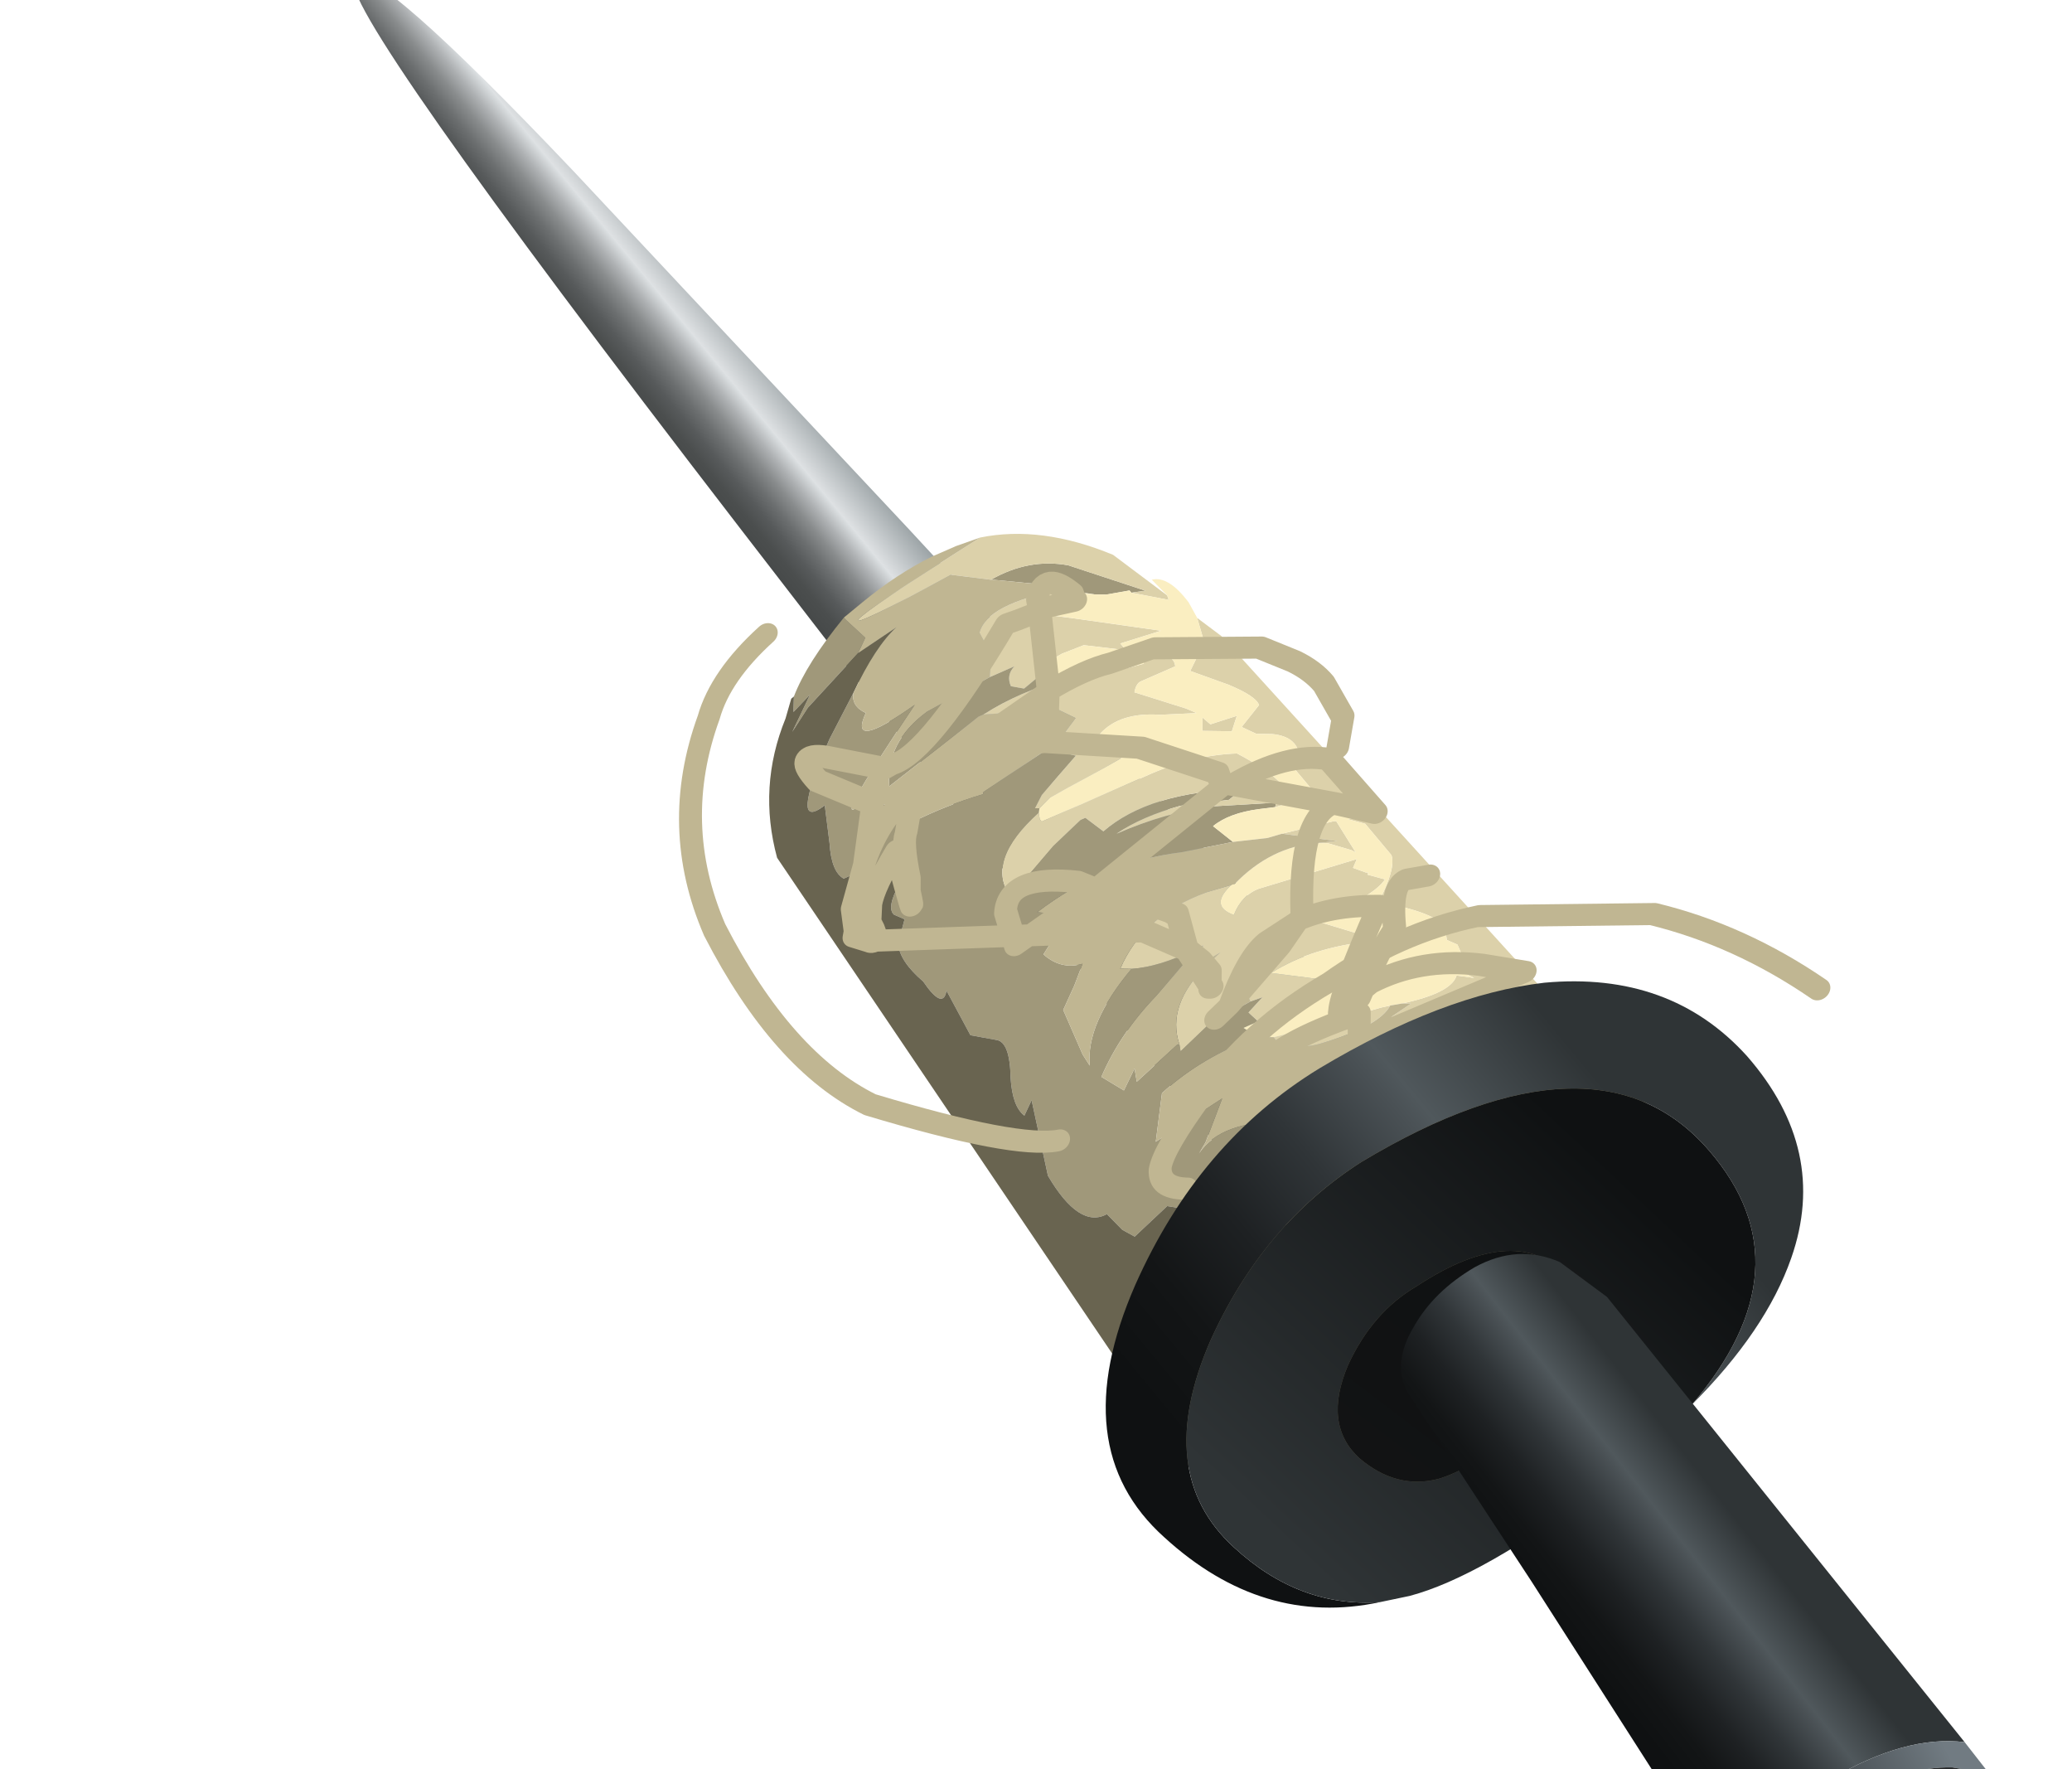 <?xml version="1.0" encoding="UTF-8" standalone="no"?>
<svg xmlns:xlink="http://www.w3.org/1999/xlink" height="40.0px" width="46.85px" xmlns="http://www.w3.org/2000/svg">
  <g transform="matrix(1.0, 0.0, 0.0, 1.0, 0.0, 0.0)">
    <use height="29.25" transform="matrix(0.995, 0.096, -0.096, 0.995, 8.023, -0.52)" width="30.3" xlink:href="#shape0"/>
    <use height="22.6" transform="matrix(1.022, 0.014, -0.174, 0.998, 16.406, 11.973)" width="26.15" xlink:href="#shape1"/>
    <use height="14.25" transform="matrix(1, 0.013, -0.165, 0.998, 26.525, 22.057)" width="15.1" xlink:href="#shape2"/>
    <use height="15.3" transform="matrix(0.993, 0.122, -0.122, 0.993, 32.008, 28.031)" width="14.6" xlink:href="#shape3"/>
  </g>
  <defs>
    <g id="shape0" transform="matrix(1.0, 0.0, 0.0, 1.0, -0.3, 0.25)">
      <path d="M0.3 -0.2 Q0.7 -0.65 5.65 3.65 L14.0 11.0 30.6 25.8 26.75 29.0 10.15 11.3 Q-0.15 0.3 0.3 -0.2" fill="url(#gradient0)" fill-rule="evenodd" stroke="none"/>
    </g>
    <linearGradient gradientTransform="matrix(-0.002, 0.002, 0.002, 0.002, 14.25, 14.1)" gradientUnits="userSpaceOnUse" id="gradient0" spreadMethod="pad" x1="-819.2" x2="819.2">
      <stop offset="0.0" stop-color="#8a9396"/>
      <stop offset="0.275" stop-color="#dee1e3"/>
      <stop offset="0.278" stop-color="#dbdfe1"/>
      <stop offset="0.353" stop-color="#aeb1b3"/>
      <stop offset="0.424" stop-color="#898c8d"/>
      <stop offset="0.498" stop-color="#6c6f70"/>
      <stop offset="0.569" stop-color="#575a5b"/>
      <stop offset="0.639" stop-color="#4b4e4e"/>
      <stop offset="0.706" stop-color="#474a4a"/>
    </linearGradient>
    <g id="shape1" transform="matrix(1.0, 0.0, 0.0, 1.0, 1.95, 0.0)">
      <path d="M22.15 16.3 L22.0 16.05 20.55 13.95 Q19.4 12.15 18.6 13.5 17.75 14.8 16.75 14.3 15.75 13.8 15.6 14.45 15.45 15.0 14.15 15.7 L10.4 15.15 9.8 15.85 9.5 15.7 9.1 15.35 Q8.55 15.7 7.65 14.5 L7.0 12.8 6.9 13.15 Q6.6 12.95 6.45 12.3 6.3 11.5 6.0 11.45 L5.7 11.4 5.4 11.35 4.7 10.35 Q4.7 10.8 4.15 10.15 3.55 9.7 3.45 9.3 L3.5 8.75 3.25 8.65 Q3.05 8.5 3.25 7.95 L3.4 7.45 2.55 7.8 2.4 7.8 2.4 7.65 2.0 7.85 Q1.7 7.7 1.55 7.05 L1.3 6.2 Q0.6 6.85 1.15 4.7 L1.5 3.65 Q1.5 3.95 1.85 4.1 1.6 5.0 2.9 3.9 1.6 6.6 2.0 6.25 2.35 5.9 3.15 6.45 L3.3 6.55 Q4.0 6.15 4.75 5.9 L4.75 5.85 6.2 4.7 6.2 4.9 6.65 5.0 6.05 5.9 5.95 6.2 6.05 6.2 6.05 6.3 Q5.05 7.4 5.75 8.2 L6.5 7.05 7.0 6.45 7.1 6.4 7.55 6.7 Q8.4 5.8 10.45 5.7 L10.2 5.95 9.15 6.1 Q8.35 6.35 7.85 6.75 8.85 6.25 9.9 6.1 L11.25 6.0 11.25 6.1 10.9 6.15 Q10.25 6.25 9.95 6.55 L10.45 6.9 9.35 7.15 Q7.65 7.4 6.4 8.55 L7.1 8.6 6.7 9.5 Q7.15 9.85 7.6 9.7 L7.5 10.2 7.35 10.75 7.95 11.75 8.15 12.0 Q7.9 11.05 8.7 9.8 9.3 9.75 10.0 9.35 L10.05 9.35 9.35 10.4 Q8.7 11.25 8.45 12.25 L9.0 12.55 9.15 12.05 9.25 12.35 10.0 11.5 10.05 11.5 10.1 11.65 10.6 11.05 11.45 10.5 11.7 10.4 11.45 10.75 11.7 10.95 11.4 11.1 11.75 11.3 Q10.6 11.75 9.85 12.6 L9.9 13.7 11.2 12.7 11.0 13.7 10.9 13.95 Q11.25 13.2 12.7 13.2 L14.9 13.4 Q15.65 13.65 15.05 12.5 14.45 11.3 16.5 11.55 L19.6 11.8 21.8 13.85 21.95 14.25 21.85 14.4 22.15 16.3 M1.45 2.75 L0.55 4.0 0.3 4.55 0.55 3.7 0.25 4.1 0.2 3.75 Q0.35 3.0 1.0 1.95 L1.05 2.0 1.55 2.4 1.45 2.75 M13.15 10.0 L13.25 10.0 13.25 10.15 13.15 10.2 13.15 10.0 M7.25 1.3 L7.2 1.25 6.7 1.35 6.45 1.35 5.7 1.25 5.35 1.15 4.15 1.05 4.1 1.05 Q4.85 0.55 5.75 0.7 L7.55 1.25 7.25 1.3 M5.8 2.9 L5.75 3.0 6.05 3.3 Q5.2 3.55 4.45 4.1 L4.35 4.15 2.65 5.75 Q2.4 4.75 3.2 4.05 L4.45 3.25 4.95 3.0 Q4.8 3.2 4.95 3.45 L5.25 3.5 5.65 3.1 5.8 2.9" fill="#a0987a" fill-rule="evenodd" stroke="none"/>
      <path d="M3.7 0.1 Q5.0 -0.2 6.7 0.45 L8.05 1.35 8.1 1.45 7.25 1.3 7.55 1.25 5.75 0.7 Q4.85 0.55 4.1 1.05 L3.2 0.95 Q-0.8 3.45 3.7 0.1 M8.8 1.85 L9.4 2.25 18.35 10.6 16.45 10.4 14.5 10.9 15.0 10.5 14.8 10.5 Q15.85 10.25 15.9 9.85 L16.3 9.9 15.85 9.7 15.7 9.5 15.55 9.55 15.5 9.5 15.95 9.4 15.8 9.15 15.55 9.05 15.5 8.9 15.35 8.7 Q15.2 8.45 13.9 8.2 14.15 7.45 14.0 7.15 L13.3 6.45 12.9 6.35 13.1 6.3 12.75 5.95 12.2 5.9 11.25 4.95 11.6 5.0 Q11.5 4.5 10.9 4.45 L10.55 4.45 10.2 4.3 10.5 3.8 Q10.4 3.6 9.75 3.35 L8.85 3.05 9.05 2.4 8.8 1.85 M19.0 11.2 L21.9 13.9 21.95 14.25 21.8 13.85 19.6 11.8 19.0 11.2 M11.7 10.95 L11.45 10.75 11.7 10.4 11.45 10.5 11.25 10.15 11.75 9.25 12.75 8.55 12.55 8.65 14.15 9.1 13.9 9.1 Q12.6 9.25 11.8 9.85 L13.1 10.0 13.15 10.0 13.15 10.2 11.7 10.95 M10.6 11.05 L10.1 11.65 10.05 11.5 Q9.6 10.6 10.35 9.7 L10.6 9.4 10.15 9.7 10.0 9.7 10.2 9.25 Q10.15 9.25 10.05 9.35 L10.0 9.35 Q9.3 9.75 8.7 9.8 L8.45 9.8 Q8.75 8.6 10.05 8.05 L10.65 7.85 10.6 7.85 Q10.15 8.35 10.75 8.55 10.85 8.1 11.2 7.95 L13.25 7.25 13.2 7.45 13.5 7.55 13.55 7.55 13.55 7.6 13.95 7.7 Q13.75 8.1 12.8 8.5 L12.75 8.5 11.95 8.8 11.6 8.95 Q11.6 9.7 10.8 10.75 L10.6 11.05 M11.25 6.1 L11.25 6.0 9.9 6.1 Q8.85 6.25 7.85 6.75 8.35 6.35 9.15 6.1 L10.2 5.95 10.45 5.7 Q8.4 5.8 7.55 6.7 L7.1 6.4 7.0 6.45 6.5 7.05 5.75 8.2 Q5.05 7.4 6.05 6.3 L6.1 6.45 6.15 6.5 8.25 5.45 Q9.2 4.95 10.2 4.9 11.45 5.5 11.55 5.95 L11.3 6.0 11.4 6.05 11.25 6.1 M6.05 6.2 L5.95 6.2 6.05 5.9 6.65 5.0 6.2 4.9 6.2 4.7 6.5 4.15 6.05 3.95 4.45 4.1 Q5.2 3.55 6.05 3.3 L6.3 3.35 7.8 2.9 7.65 2.65 8.2 2.7 Q8.45 2.75 8.5 2.95 L7.8 3.3 Q7.7 3.35 7.7 3.55 L8.9 3.9 9.15 4.0 8.35 4.05 Q7.45 4.0 7.1 4.5 7.45 4.85 7.95 4.85 L7.35 5.25 6.25 5.95 6.05 6.2 M11.5 6.7 L12.6 6.4 12.65 6.4 13.2 7.1 13.1 7.05 12.55 6.9 12.3 6.9 12.75 6.85 11.5 6.7 M13.25 10.0 L13.45 9.9 13.35 10.15 13.25 10.15 13.25 10.0 M14.55 10.55 Q14.4 11.0 13.25 11.4 12.7 11.6 12.25 11.4 L12.2 11.4 12.1 11.3 12.65 11.15 14.35 10.6 14.55 10.55 M6.45 1.35 Q5.6 1.25 5.25 1.8 L6.1 1.9 8.05 2.15 7.2 2.45 7.35 2.6 6.4 2.5 5.95 2.7 5.8 2.8 5.8 2.85 5.8 2.9 5.65 3.1 5.25 3.5 4.95 3.45 Q4.8 3.2 4.95 3.0 L4.45 3.25 4.4 2.75 4.05 2.25 Q4.1 1.6 5.7 1.25 L6.45 1.35 M9.3 4.1 L9.5 4.25 10.05 4.05 10.0 4.4 9.35 4.4 9.3 4.1" fill="#dcd1aa" fill-rule="evenodd" stroke="none"/>
      <path d="M22.15 16.3 L22.1 16.95 Q21.75 20.3 19.1 21.65 16.4 23.1 14.05 22.35 12.75 21.95 12.1 21.3 L0.45 7.4 Q-0.25 5.8 0.1 4.25 L0.15 3.8 0.2 3.75 0.25 4.1 0.55 3.7 0.3 4.55 0.55 4.0 1.45 2.75 2.2 2.15 Q1.8 2.6 1.5 3.65 L1.15 4.7 Q0.6 6.85 1.3 6.2 L1.55 7.05 Q1.7 7.7 2.0 7.85 L2.4 7.65 2.4 7.8 2.55 7.8 3.4 7.45 3.25 7.95 Q3.05 8.5 3.25 8.65 L3.5 8.75 3.45 9.3 Q3.55 9.7 4.15 10.15 4.7 10.8 4.7 10.35 L5.4 11.35 5.7 11.4 6.0 11.45 Q6.3 11.5 6.45 12.3 6.6 12.95 6.9 13.15 L7.0 12.8 7.65 14.5 Q8.55 15.7 9.1 15.35 L9.5 15.7 9.8 15.85 10.4 15.15 14.15 15.7 Q15.45 15.0 15.6 14.45 15.75 13.8 16.75 14.3 17.75 14.8 18.6 13.5 19.4 12.15 20.55 13.95 L22.0 16.05 22.15 16.3" fill="#696450" fill-rule="evenodd" stroke="none"/>
      <path d="M8.05 1.35 L7.65 1.0 Q8.0 0.9 8.55 1.5 L8.8 1.85 9.05 2.4 8.85 3.05 9.75 3.35 Q10.4 3.6 10.5 3.8 L10.2 4.3 10.55 4.45 10.9 4.45 Q11.5 4.5 11.6 5.0 L11.25 4.95 12.2 5.9 12.75 5.95 13.1 6.3 12.9 6.35 13.3 6.45 14.0 7.15 Q14.15 7.45 13.9 8.2 15.2 8.45 15.35 8.7 L15.5 8.9 15.55 9.05 15.8 9.15 15.95 9.4 15.5 9.5 15.55 9.55 15.7 9.5 15.85 9.7 16.3 9.9 15.9 9.85 Q15.85 10.25 14.8 10.5 L14.55 10.55 14.35 10.6 12.65 11.15 12.1 11.3 11.75 11.3 11.4 11.1 11.7 10.95 13.15 10.2 13.25 10.15 13.35 10.15 13.45 9.9 13.25 10.0 13.15 10.0 13.1 10.0 11.8 9.85 Q12.6 9.25 13.9 9.1 L14.15 9.1 12.55 8.65 12.75 8.55 12.8 8.5 Q13.75 8.1 13.95 7.7 L13.55 7.6 13.55 7.55 13.5 7.55 13.2 7.45 13.25 7.25 11.2 7.95 Q10.85 8.1 10.75 8.55 10.15 8.35 10.6 7.85 L10.65 7.85 Q11.3 7.0 12.3 6.9 L12.55 6.9 13.1 7.05 13.2 7.1 12.65 6.4 12.6 6.4 11.5 6.7 11.2 6.8 10.45 6.9 9.95 6.55 Q10.25 6.25 10.9 6.15 L11.25 6.1 11.4 6.05 11.3 6.0 11.55 5.95 Q11.45 5.5 10.2 4.9 9.2 4.95 8.25 5.45 L6.15 6.5 6.1 6.45 6.05 6.3 6.05 6.2 6.25 5.95 7.35 5.25 7.95 4.85 Q7.45 4.85 7.1 4.5 7.45 4.0 8.35 4.05 L9.15 4.0 8.9 3.9 7.7 3.55 Q7.7 3.35 7.8 3.3 L8.5 2.95 Q8.45 2.75 8.2 2.7 L7.65 2.65 7.8 2.9 6.3 3.35 6.05 3.3 5.75 3.0 5.8 2.9 5.8 2.85 5.8 2.8 5.95 2.7 6.4 2.5 7.35 2.6 7.2 2.45 8.05 2.15 6.1 1.9 5.25 1.8 Q5.6 1.25 6.45 1.35 L6.7 1.35 7.2 1.25 7.25 1.3 8.1 1.45 8.05 1.35 M9.3 4.1 L9.35 4.4 10.0 4.4 10.05 4.05 9.5 4.25 9.3 4.1" fill="#faeec1" fill-rule="evenodd" stroke="none"/>
      <path d="M1.5 3.65 Q1.8 2.6 2.2 2.15 L1.45 2.75 1.55 2.4 1.05 2.0 1.0 1.95 1.35 1.6 Q2.0 0.95 2.7 0.55 L3.2 0.3 3.7 0.1 Q-0.8 3.45 3.2 0.95 L4.1 1.05 4.15 1.05 5.35 1.15 5.7 1.25 Q4.1 1.6 4.05 2.25 L4.4 2.75 4.45 3.25 3.2 4.05 Q2.4 4.75 2.65 5.75 L4.35 4.15 4.45 4.1 6.05 3.95 6.5 4.15 6.2 4.7 4.75 5.85 4.75 5.9 Q4.0 6.15 3.3 6.55 L3.15 6.45 Q2.35 5.9 2.0 6.25 1.6 6.6 2.9 3.9 1.6 5.0 1.85 4.1 1.5 3.95 1.5 3.65 M18.35 10.6 L19.0 11.2 19.6 11.8 16.5 11.55 Q14.45 11.3 15.05 12.5 15.65 13.65 14.9 13.4 L12.7 13.2 Q11.25 13.2 10.9 13.95 L11.0 13.7 11.2 12.7 9.9 13.7 9.85 12.6 Q10.6 11.75 11.75 11.3 L12.1 11.3 12.2 11.4 12.25 11.4 Q12.7 11.6 13.25 11.4 14.4 11.0 14.55 10.55 L14.8 10.5 15.0 10.5 14.5 10.9 16.45 10.4 18.35 10.6 M11.45 10.5 L10.6 11.05 10.8 10.75 Q11.6 9.7 11.6 8.95 L11.95 8.8 12.75 8.5 12.8 8.5 12.75 8.55 11.75 9.25 11.25 10.15 11.45 10.5 M10.05 11.5 L10.0 11.5 9.25 12.35 9.15 12.05 9.0 12.55 8.45 12.25 Q8.7 11.25 9.35 10.4 L10.05 9.35 Q10.15 9.25 10.2 9.25 L10.0 9.7 10.15 9.7 10.6 9.4 10.35 9.7 Q9.6 10.6 10.05 11.5 M8.7 9.8 Q7.9 11.05 8.15 12.0 L7.95 11.75 7.35 10.75 7.5 10.2 7.6 9.7 Q7.15 9.85 6.7 9.5 L7.1 8.6 6.4 8.55 Q7.65 7.4 9.35 7.15 L10.45 6.9 11.2 6.8 11.5 6.7 12.75 6.85 12.3 6.9 Q11.3 7.0 10.65 7.85 L10.05 8.05 Q8.75 8.6 8.45 9.8 L8.7 9.8" fill="#c0b692" fill-rule="evenodd" stroke="none"/>
      <path d="M10.75 14.75 Q10.15 14.75 10.1 14.3 10.1 13.85 10.75 12.65 11.55 11.1 13.1 10.05 14.45 8.9 16.15 8.5 L20.0 8.4 Q22.0 8.85 23.95 10.05" fill="none" stroke="#c0b692" stroke-linecap="round" stroke-linejoin="round" stroke-width="0.5"/>
      <path d="M-0.65 2.35 Q-1.5 3.3 -1.6 4.25 -2.05 6.7 -0.65 9.05 1.35 12.0 3.45 12.95 6.85 13.9 7.75 13.7" fill="none" stroke="#c0b692" stroke-linecap="round" stroke-linejoin="round" stroke-width="0.5"/>
      <path d="M10.75 10.9 L11.0 10.6 Q11.2 9.5 11.55 9.15 L12.2 8.65 12.25 8.5 Q11.8 6.3 12.55 6.0 L10.2 5.6 Q11.3 4.85 12.25 5.0 L13.5 6.2 12.8 6.05 12.55 6.0 M5.8 3.55 L5.8 3.6 5.95 4.7 8.05 4.8 9.85 5.35 10.0 5.65 7.6 8.0 9.2 8.45 9.35 8.5 9.45 8.55 9.5 8.55 9.85 9.35 10.2 9.6 10.45 9.85 10.5 10.15 10.55 10.2 10.5 10.2 10.5 10.15 9.85 9.35 8.85 8.95 8.8 8.95 2.8 9.25 2.45 9.15 2.45 9.0 2.3 8.5 2.4 7.5 2.35 6.15 1.05 5.65 Q0.35 5.0 1.1 5.1 L2.5 5.35 2.65 5.25 Q3.4 5.0 4.6 2.05 L4.85 1.95 5.3 1.75 5.2 1.45 Q5.2 0.8 5.95 1.35 L6.0 1.45 6.05 1.5 5.45 1.65 5.3 1.75 5.8 3.55 Q6.5 3.05 7.05 2.9 L7.95 2.55 10.3 2.5 11.1 2.8 Q11.55 3.0 11.85 3.3 L12.4 4.05 12.4 4.75 M12.2 8.65 Q12.9 8.3 13.9 8.3 13.4 10.25 13.45 10.65 L13.9 10.2 Q14.15 9.15 14.35 8.8 14.1 7.85 14.4 7.7 L14.9 7.6 M11.0 10.6 L11.9 9.25 12.2 8.65 M13.45 10.65 Q13.45 11.0 13.85 10.4 L13.9 10.2 14.05 10.05 Q15.05 9.45 16.4 9.6 L17.4 9.75 14.7 11.05 19.25 10.6 17.5 10.95 14.5 11.2 14.2 11.65 14.15 12.25 14.15 12.85 M14.55 11.1 L14.2 11.25 14.5 11.2 14.55 11.1 14.6 11.05 14.7 11.05 14.55 11.1 M11.85 12.1 Q12.1 11.45 13.9 10.75 L14.15 12.25 M2.8 9.25 Q3.05 9.35 2.85 9.0 L2.75 8.85 2.7 8.45 Q2.7 8.05 3.05 7.2 3.85 9.05 3.5 8.15 L3.45 7.85 Q3.15 7.05 3.2 6.8 L3.2 6.25 3.25 6.05 3.45 5.55 3.05 6.0 Q2.55 6.6 2.4 7.5 L2.45 9.0 2.8 9.25 M5.8 3.55 L4.4 4.7 3.45 5.5 3.45 5.55 Q4.0 5.0 4.85 4.8 L5.95 4.7 M7.6 8.0 L6.05 9.3 5.7 8.55 Q5.6 7.7 7.15 7.85 L7.55 8.0 7.6 8.0" fill="none" stroke="#c0b692" stroke-linecap="round" stroke-linejoin="round" stroke-width="0.5"/>
    </g>
    <g id="shape2" transform="matrix(1.0, 0.0, 0.0, 1.0, -0.55, -0.15)">
      <path d="M13.85 9.7 Q16.0 6.55 13.3 3.95 10.3 1.05 5.5 4.3 3.5 5.75 2.75 8.4 1.95 11.4 4.05 13.05 5.75 14.4 7.55 14.25 5.0 14.85 2.45 12.85 -0.15 10.85 0.85 7.15 1.75 3.9 4.2 2.2 6.7 0.5 8.95 0.2 11.75 -0.1 13.8 1.8 16.0 3.9 15.55 6.35 15.25 8.0 13.85 9.7" fill="url(#gradient1)" fill-rule="evenodd" stroke="none"/>
      <path d="M7.55 14.25 Q5.75 14.4 4.05 13.05 1.95 11.4 2.75 8.4 3.5 5.75 5.5 4.3 10.3 1.05 13.3 3.95 16.0 6.55 13.85 9.7 L12.1 11.6 Q9.75 13.65 8.2 14.1 L7.55 14.25 M5.95 8.9 Q5.6 10.25 6.55 11.0 7.5 11.7 8.4 11.45 9.05 11.25 10.1 10.35 12.25 8.45 10.65 6.9 9.25 5.55 7.2 7.1 6.3 7.7 5.95 8.9" fill="url(#gradient2)" fill-rule="evenodd" stroke="none"/>
      <path d="M5.95 8.9 Q6.3 7.7 7.2 7.1 9.25 5.55 10.65 6.9 12.25 8.45 10.1 10.35 9.05 11.25 8.4 11.45 7.5 11.7 6.55 11.0 5.6 10.25 5.95 8.9" fill="url(#gradient3)" fill-rule="evenodd" stroke="none"/>
    </g>
    <linearGradient gradientTransform="matrix(-0.005, 0.005, 0.005, 0.005, 7.4, 7.45)" gradientUnits="userSpaceOnUse" id="gradient1" spreadMethod="pad" x1="-819.2" x2="819.2">
      <stop offset="0.0" stop-color="#2f3436"/>
      <stop offset="0.275" stop-color="#50585c"/>
      <stop offset="0.314" stop-color="#4a5155"/>
      <stop offset="0.49" stop-color="#303538"/>
      <stop offset="0.667" stop-color="#1e2123"/>
      <stop offset="0.835" stop-color="#131516"/>
      <stop offset="1.0" stop-color="#0f1112"/>
    </linearGradient>
    <linearGradient gradientTransform="matrix(0.004, -0.005, -0.005, -0.004, 8.2, 8.65)" gradientUnits="userSpaceOnUse" id="gradient2" spreadMethod="pad" x1="-819.2" x2="819.2">
      <stop offset="0.0" stop-color="#2f3436"/>
      <stop offset="1.0" stop-color="#0f1112"/>
    </linearGradient>
    <linearGradient gradientTransform="matrix(0.002, -0.003, -0.003, -0.002, 8.4, 9.0)" gradientUnits="userSpaceOnUse" id="gradient3" spreadMethod="pad" x1="-819.2" x2="819.2">
      <stop offset="0.0" stop-color="#121314"/>
      <stop offset="1.0" stop-color="#0f1112"/>
    </linearGradient>
    <g id="shape3" transform="matrix(1.0, 0.0, 0.0, 1.0, -0.2, 0.9)">
      <path d="M9.4 13.25 L9.3 13.15 3.75 6.45 0.45 2.55 Q0.0 1.95 0.4 1.05 0.75 0.2 1.6 -0.45 2.5 -1.1 3.5 -0.8 L4.65 -0.15 13.9 8.85 Q12.55 8.85 11.0 10.05 9.25 11.35 9.4 13.25" fill="url(#gradient4)" fill-rule="evenodd" stroke="none"/>
      <path d="M9.4 13.25 Q9.25 11.35 11.0 10.05 12.55 8.85 13.9 8.85 L14.55 9.5 13.7 9.45 Q12.6 9.55 11.3 10.55 L9.85 13.1 9.85 13.4 9.85 13.6 9.85 13.75 9.4 13.35 9.4 13.25" fill="url(#gradient5)" fill-rule="evenodd" stroke="none"/>
      <path d="M14.55 9.5 L14.8 10.9 Q14.75 12.5 13.55 13.55 12.9 14.1 12.25 14.3 L11.8 14.4 Q10.8 14.55 9.85 13.75 L9.85 13.6 9.85 13.4 9.85 13.1 11.3 10.55 Q12.6 9.55 13.7 9.45 L14.55 9.5" fill="url(#gradient6)" fill-rule="evenodd" stroke="none"/>
    </g>
    <linearGradient gradientTransform="matrix(-0.002, 0.002, 0.002, 0.002, 7.25, 6.85)" gradientUnits="userSpaceOnUse" id="gradient4" spreadMethod="pad" x1="-819.2" x2="819.2">
      <stop offset="0.0" stop-color="#2f3436"/>
      <stop offset="0.275" stop-color="#50585c"/>
      <stop offset="0.314" stop-color="#4a5155"/>
      <stop offset="0.49" stop-color="#303538"/>
      <stop offset="0.667" stop-color="#1e2123"/>
      <stop offset="0.835" stop-color="#131516"/>
      <stop offset="1.0" stop-color="#0f1112"/>
    </linearGradient>
    <linearGradient gradientTransform="matrix(-0.003, 0.002, 0.002, 0.003, 11.35, 11.15)" gradientUnits="userSpaceOnUse" id="gradient5" spreadMethod="pad" x1="-819.2" x2="819.2">
      <stop offset="0.0" stop-color="#717b82"/>
      <stop offset="1.0" stop-color="#0f1112"/>
    </linearGradient>
    <linearGradient gradientTransform="matrix(-0.002, 0.002, 0.002, 0.002, 12.25, 12.2)" gradientUnits="userSpaceOnUse" id="gradient6" spreadMethod="pad" x1="-819.2" x2="819.2">
      <stop offset="0.0" stop-color="#242729"/>
      <stop offset="1.0" stop-color="#0f1112"/>
    </linearGradient>
  </defs>
</svg>
